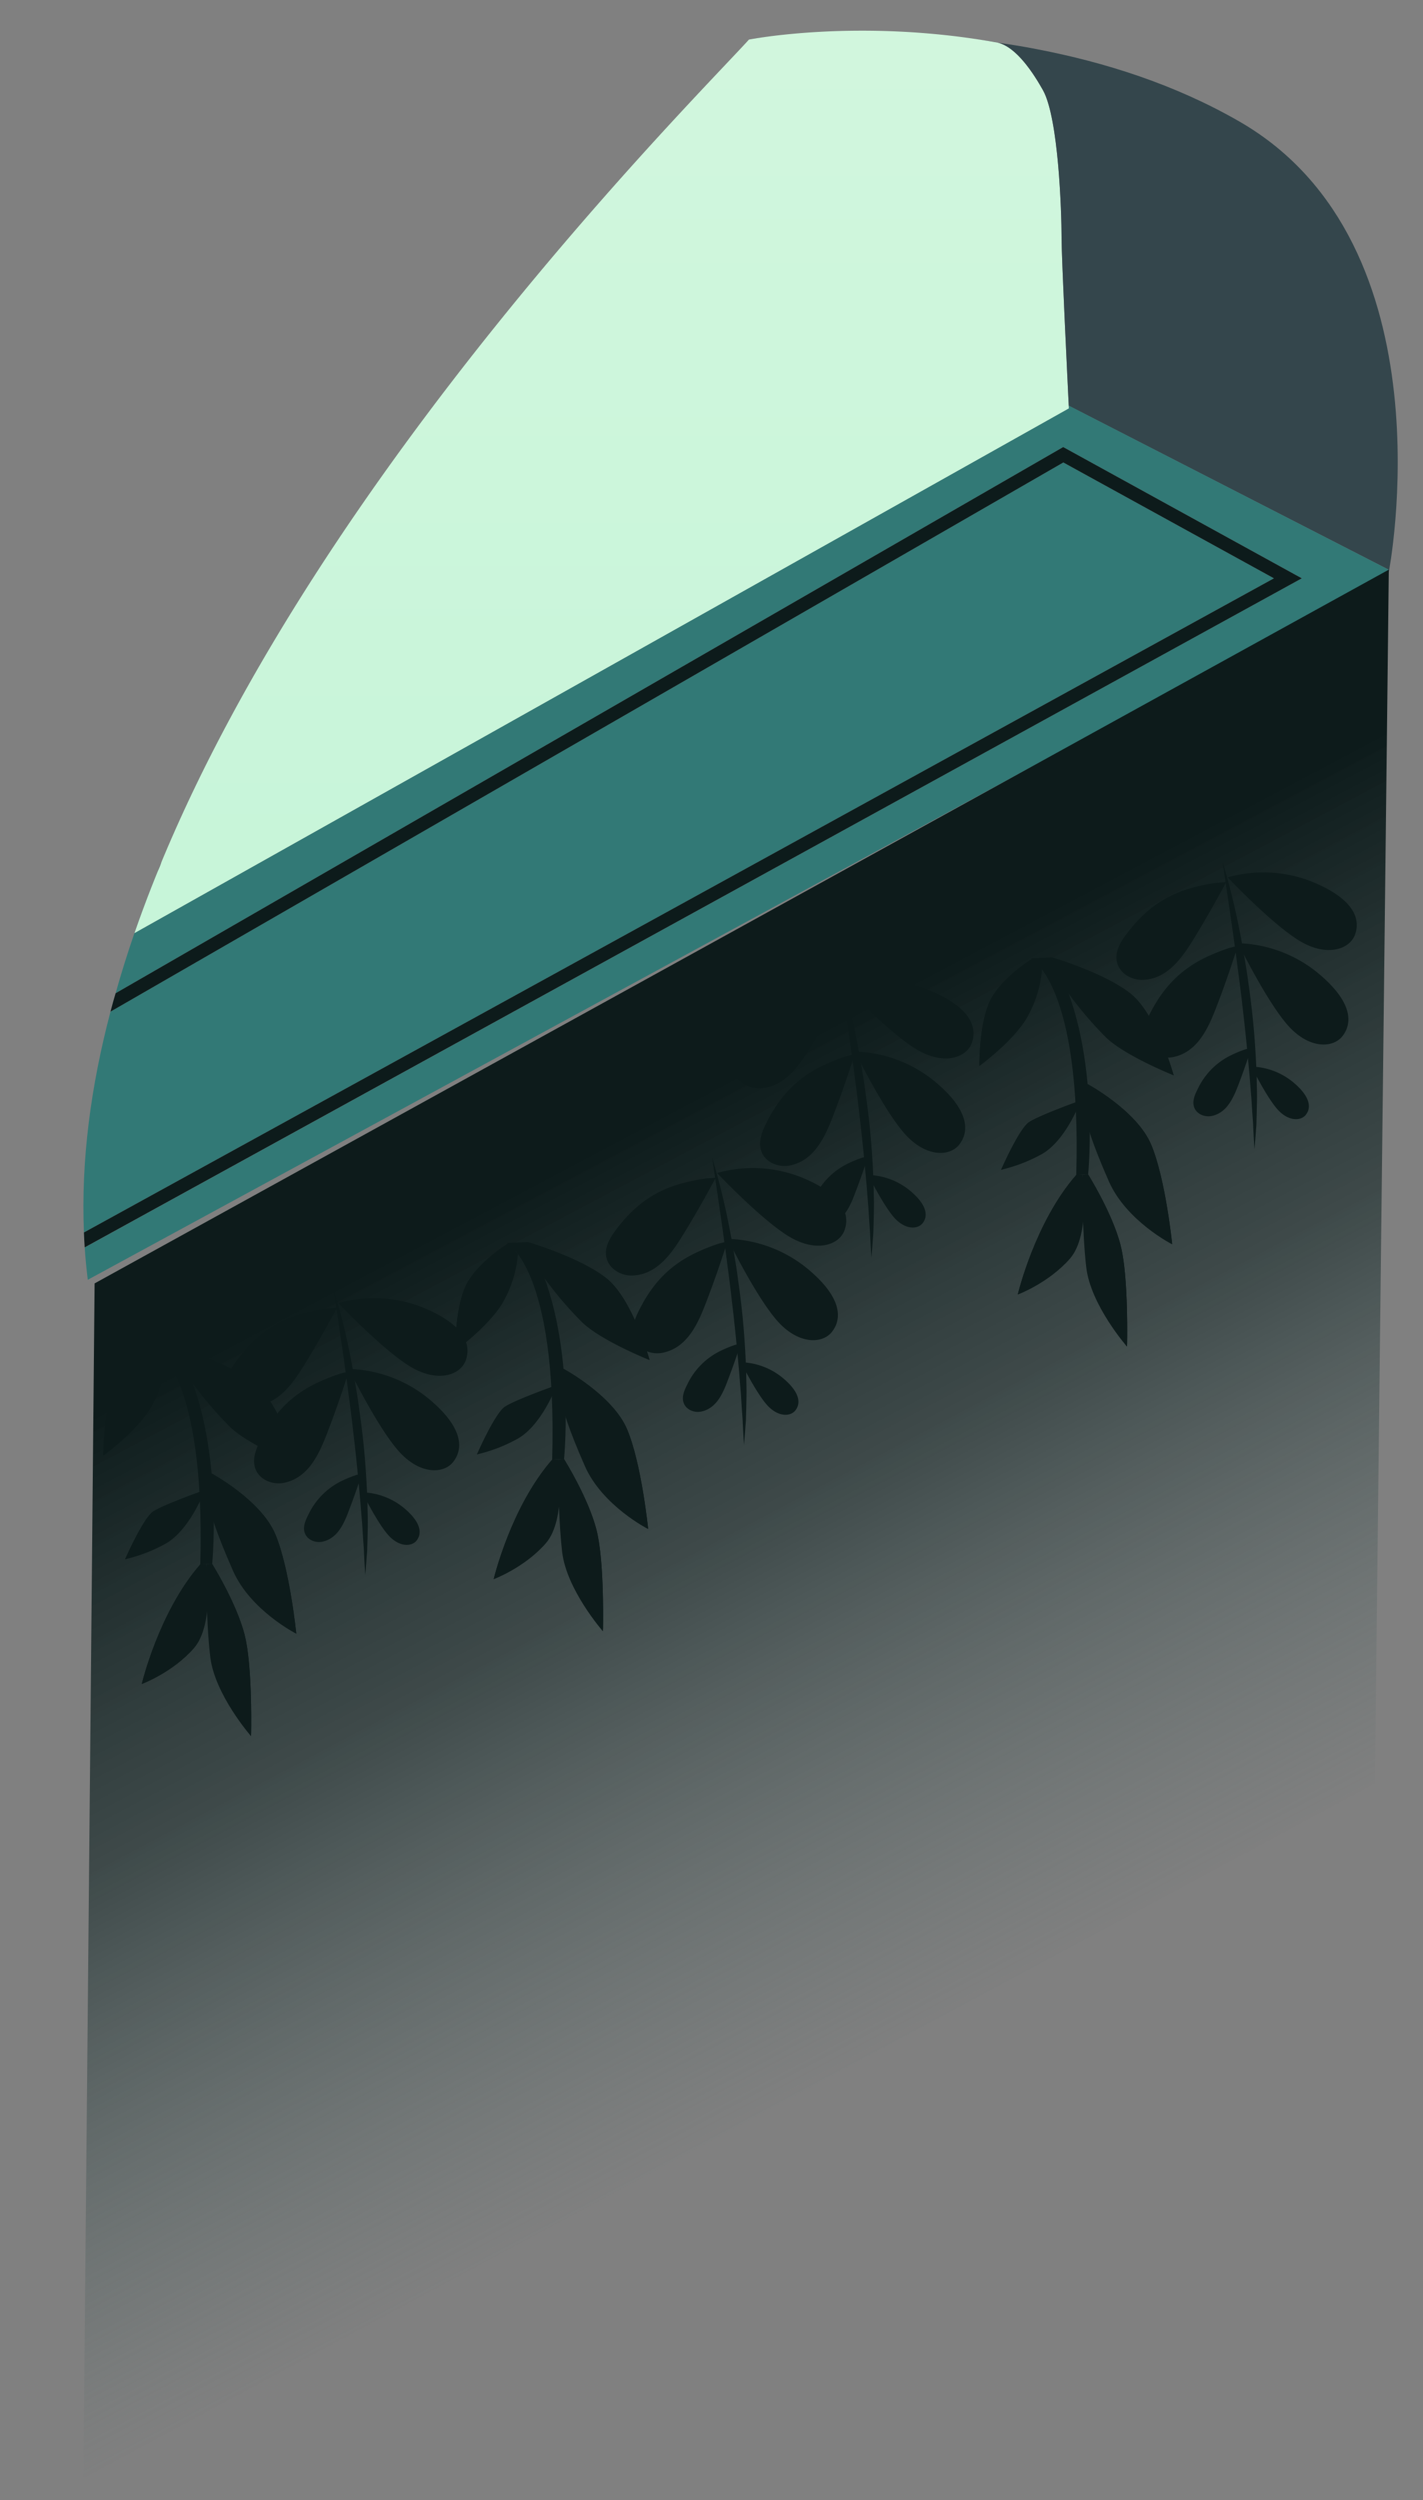 <svg xmlns="http://www.w3.org/2000/svg" xmlns:xlink="http://www.w3.org/1999/xlink" viewBox="0 0 516.97 907.88"><rect x="0" y="0" width="516.97" height="907.88" fill="#808080" stroke="none"/><defs><style>.cls-1{fill:url(#Dégradé_sans_nom_13);}.cls-2{fill:url(#Dégradé_sans_nom_13-2);}.cls-3{fill:url(#Dégradé_sans_nom_13-3);}.cls-4{fill:url(#Dégradé_sans_nom_5);}.cls-5{fill:#34464c;}.cls-6{fill:none;}.cls-7{fill:#327976;}.cls-8{fill:#0d1b1b;}.cls-9{fill:url(#Dégradé_sans_nom_44);}</style><linearGradient id="Dégradé_sans_nom_13" x1="58.01" y1="20.13" x2="58.01" y2="457.59" gradientUnits="userSpaceOnUse"><stop offset="0" stop-color="#5a6a70"/><stop offset="1" stop-color="#34464c"/></linearGradient><linearGradient id="Dégradé_sans_nom_13-2" x1="218.57" y1="20.13" x2="218.57" y2="457.59" xlink:href="#Dégradé_sans_nom_13"/><linearGradient id="Dégradé_sans_nom_13-3" x1="317.26" y1="-237.56" x2="317.26" y2="334.73" xlink:href="#Dégradé_sans_nom_13"/><linearGradient id="Dégradé_sans_nom_5" x1="218.57" y1="-568.34" x2="218.57" y2="3031.33" gradientUnits="userSpaceOnUse"><stop offset="0" stop-color="#dcf8e3"/><stop offset="0.11" stop-color="#d7f7e0"/><stop offset="0.25" stop-color="#c7f5d9"/><stop offset="0.41" stop-color="#aef2cc"/><stop offset="0.57" stop-color="#8bedbb"/><stop offset="0.75" stop-color="#5ee7a5"/><stop offset="0.92" stop-color="#27e08a"/><stop offset="1" stop-color="#0ddc7d"/></linearGradient><linearGradient id="Dégradé_sans_nom_44" x1="422.29" y1="845.51" x2="200.16" y2="426.48" gradientUnits="userSpaceOnUse"><stop offset="0" stop-color="#587372" stop-opacity="0"/><stop offset="0.28" stop-color="#4d6665" stop-opacity="0"/><stop offset="0.69" stop-color="#213232" stop-opacity="0.69"/><stop offset="1" stop-color="#0d1b1b"/></linearGradient></defs><title>fond2Plan de travail 22</title><g id="Calque_10" data-name="Calque 10"><path class="cls-1" d="M57.36,316.25A29.47,29.47,0,0,0,58.67,313C58.22,314.08,57.8,315.17,57.36,316.25Z"/><path class="cls-2" d="M55.14,334.42c-.84-4.45.47-11.82,3.53-21.42a29.47,29.47,0,0,1-1.31,3.25q-4.61,11.29-8.54,22.64l339.5-190.54Z"/><path class="cls-3" d="M362.42,15.48c-.18,0-.36-.1-.54-.13-50.79-8-89.78-1-89.78-1S312.84,8.38,362.42,15.48Z"/><path class="cls-4" d="M385.66,86.24c0-9.24-1.08-43.36-6.76-53.49-3.32-5.92-9.6-15.72-16.48-17.27-50.14-9.06-90.32-1.11-90.32-1.11-20,22-154,155.42-213.43,298.63a29.47,29.47,0,0,1-1.31,3.25q-4.61,11.29-8.54,22.64l339.5-190.54S385.66,94.56,385.66,86.24Z"/><path class="cls-5" d="M450.31,44.15c-23.44-13.52-49-21.55-73.27-26.22-4.94-1-9.82-1.76-14.62-2.45C369.3,17,375.58,26.83,378.9,32.75c5.68,10.13,6.76,44.25,6.76,53.49,0,7.65,2.26,53.78,2.62,61.1l0,0,116.23,59.54-34.66,19.87,34.66-18.83S527.8,88.8,450.31,44.15Z"/><path class="cls-6" d="M26.5,449.73l4-2.19c-1.09-26.17,2.55-53.13,9.65-80.19L24.61,376.3Z"/><path class="cls-7" d="M30.49,447.54,462.82,210,386.3,167.93,40.14,367.35C33,394.41,29.4,421.37,30.49,447.54Z"/><path class="cls-7" d="M388.32,147.31l0,0c0,.63,0,1,0,1L48.82,338.89Q45.06,349.77,42,360.67L386.25,162.34,472.93,210,30.77,453c.27,3.92.64,7.84,1.12,11.72l438-237.95,34.66-19.87Z"/><path class="cls-8" d="M386.25,162.34,42,360.67Q41,364,40.14,367.35L386.3,167.93,462.82,210,30.49,447.54c.07,1.81.16,3.61.28,5.41L472.93,210Z"/><polygon class="cls-9" points="499.5 647.6 30.29 899.88 34.37 466.03 504.55 206.85 499.5 647.6"/><g id="plante"><path id="Tracé_3169" data-name="Tracé 3169" class="cls-8" d="M374.48,348S393,357.06,391,426.64l4.32-.19s4.88-48.61-13.25-78.8Z"/><path id="Tracé_3170" data-name="Tracé 3170" class="cls-8" d="M387.58,359.9a133.8,133.8,0,0,0,14.41,17c7.12,6.68,24.41,13.59,24.41,13.59s-6.13-22.22-15.79-29.79-28.54-13.08-28.54-13.08Z"/><path id="Tracé_3171" data-name="Tracé 3171" class="cls-8" d="M378.57,352a42.46,42.46,0,0,1-6,18.43c-5.46,8.48-16.76,16.64-16.76,16.64s-.26-17.48,4.88-25.53,14.73-13.63,14.73-13.63Z"/><path id="Tracé_3172" data-name="Tracé 3172" class="cls-8" d="M395.32,426.45s8.77,14,11.78,25.69S409.45,489,409.45,489s-13.23-15.07-14.82-28.82-1.47-33.63-1.47-33.63Z"/><path id="Tracé_3173" data-name="Tracé 3173" class="cls-8" d="M407.1,452.14c2.64,10.29,2.46,31,2.37,35.84l-.21.81-.14-.17c-1-5.06-11.83-57.25-15-62.12l1.16-.05,1.57,2.64C399.56,433.69,404.89,443.54,407.1,452.14Z"/><path id="Tracé_3174" data-name="Tracé 3174" class="cls-8" d="M391,426.64c-15.07,17.25-21.25,43.44-21.25,43.44s11.14-4.14,18.92-13,4.49-30.55,4.49-30.55Z"/><g id="Groupe_724" data-name="Groupe 724"><path id="Tracé_3175" data-name="Tracé 3175" class="cls-8" d="M395,393.59s17.93,9.63,23.18,22,7.66,36.25,7.66,36.25-16.63-8.42-23-22.88-7.57-19.89-7.57-19.89Z"/><path id="Tracé_3176" data-name="Tracé 3176" class="cls-8" d="M418.22,415.62c5.25,12.41,7.66,36.25,7.66,36.25s-6.84-16.19-14.73-31.7C405.08,408.24,398,396.64,395,393.6,395,393.59,413,403.22,418.22,415.62Z"/></g><path id="Tracé_3177" data-name="Tracé 3177" class="cls-8" d="M392.05,426.59c-1.34,20.1-22.3,43.49-22.3,43.49s6.18-26.19,21.25-43.44Z"/><path id="Tracé_3178" data-name="Tracé 3178" class="cls-8" d="M426.4,390.52S394.57,353,382.07,347.65c0,0,18.89,5.51,28.54,13.08S426.4,390.52,426.4,390.52Z"/><path id="Tracé_3179" data-name="Tracé 3179" class="cls-8" d="M375.42,347.94l.82,1.06c-6.12,8.3-20.43,38.1-20.43,38.1s-.26-17.48,4.88-25.53S375.42,347.94,375.42,347.94Z"/><path id="Tracé_3180" data-name="Tracé 3180" class="cls-8" d="M391.65,401.93S386.42,415,378,419.35a57.22,57.22,0,0,1-14.26,5.41s6.52-14.9,10.16-17.31S391.57,400,391.57,400Z"/><path id="Tracé_3181" data-name="Tracé 3181" class="cls-8" d="M363.69,424.77s6.51-14.91,10.16-17.31S391.56,400,391.56,400l.05,1.16a108.56,108.56,0,0,0-14,10.52C371.37,417.32,365.89,424.41,363.69,424.77Z"/></g><g id="plante-2" data-name="plante"><path id="Tracé_3169-2" data-name="Tracé 3169" class="cls-8" d="M184.08,451.34s18.48,9.08,16.52,78.66l4.32-.19s4.88-48.61-13.25-78.8Z"/><path id="Tracé_3170-2" data-name="Tracé 3170" class="cls-8" d="M197.18,463.26a133.8,133.8,0,0,0,14.41,17C218.71,487,236,493.88,236,493.88s-6.13-22.22-15.79-29.79S191.67,451,191.67,451Z"/><path id="Tracé_3171-2" data-name="Tracé 3171" class="cls-8" d="M188.17,455.39a42.42,42.42,0,0,1-6,18.43c-5.46,8.48-16.76,16.64-16.76,16.64s-.27-17.48,4.88-25.53S185,451.3,185,451.3Z"/><path id="Tracé_3172-2" data-name="Tracé 3172" class="cls-8" d="M204.92,529.81s8.77,14,11.78,25.69,2.35,36.87,2.35,36.87-13.23-15.08-14.82-28.83-1.47-33.63-1.47-33.63Z"/><path id="Tracé_3173-2" data-name="Tracé 3173" class="cls-8" d="M216.7,555.5c2.64,10.29,2.46,31,2.37,35.84l-.21.81-.14-.17c-1-5.06-11.83-57.24-15-62.12l1.16-.05,1.57,2.64C209.16,537.05,214.48,546.9,216.7,555.5Z"/><path id="Tracé_3174-2" data-name="Tracé 3174" class="cls-8" d="M200.6,530c-15.07,17.25-21.25,43.44-21.25,43.44s11.14-4.14,18.91-13,4.5-30.55,4.5-30.55Z"/><g id="Groupe_724-2" data-name="Groupe 724"><path id="Tracé_3175-2" data-name="Tracé 3175" class="cls-8" d="M204.64,497s17.93,9.63,23.18,22,7.66,36.24,7.66,36.24-16.63-8.42-23-22.88-7.57-19.89-7.57-19.89Z"/><path id="Tracé_3176-2" data-name="Tracé 3176" class="cls-8" d="M227.82,519c5.25,12.4,7.66,36.24,7.66,36.24s-6.84-16.19-14.73-31.7C214.67,511.6,207.64,500,204.64,497,204.64,497,222.57,506.58,227.82,519Z"/></g><path id="Tracé_3177-2" data-name="Tracé 3177" class="cls-8" d="M201.65,530c-1.34,20.1-22.31,43.5-22.31,43.5s6.19-26.2,21.26-43.45Z"/><path id="Tracé_3178-2" data-name="Tracé 3178" class="cls-8" d="M236,493.88S204.17,456.35,191.67,451c0,0,18.89,5.51,28.54,13.08S236,493.88,236,493.88Z"/><path id="Tracé_3179-2" data-name="Tracé 3179" class="cls-8" d="M185,451.3l.82,1.06c-6.12,8.3-20.43,38.1-20.43,38.1s-.26-17.48,4.88-25.53S185,451.3,185,451.3Z"/><path id="Tracé_3180-2" data-name="Tracé 3180" class="cls-8" d="M201.25,505.3s-5.24,13.05-13.7,17.41a57.22,57.22,0,0,1-14.26,5.41s6.51-14.9,10.16-17.31,17.71-7.43,17.71-7.43Z"/><path id="Tracé_3181-2" data-name="Tracé 3181" class="cls-8" d="M173.29,528.13s6.51-14.9,10.16-17.31,17.71-7.43,17.71-7.43l.05,1.16a109.49,109.49,0,0,0-14,10.52C181,520.68,175.49,527.77,173.29,528.13Z"/></g><g id="plante-3" data-name="plante"><path id="Tracé_3169-3" data-name="Tracé 3169" class="cls-8" d="M56.23,489.42s18.49,9.08,16.53,78.66l4.32-.19s4.88-48.61-13.25-78.8Z"/><path id="Tracé_3170-3" data-name="Tracé 3170" class="cls-8" d="M69.34,501.34a133.8,133.8,0,0,0,14.41,17c7.12,6.68,24.41,13.59,24.41,13.59S102,509.74,92.37,502.17s-28.55-13.08-28.55-13.08Z"/><path id="Tracé_3171-3" data-name="Tracé 3171" class="cls-8" d="M60.33,493.48a42.64,42.64,0,0,1-6,18.43c-5.46,8.47-16.76,16.63-16.76,16.63S37.3,511.06,42.45,503s14.73-13.63,14.73-13.63Z"/><path id="Tracé_3172-3" data-name="Tracé 3172" class="cls-8" d="M77.08,567.89s8.77,14,11.78,25.69,2.35,36.87,2.35,36.87S78,615.37,76.38,601.62,74.92,568,74.92,568Z"/><path id="Tracé_3173-3" data-name="Tracé 3173" class="cls-8" d="M88.86,593.58c2.64,10.29,2.45,31,2.37,35.84l-.21.81-.14-.17c-1-5.06-11.83-57.24-15-62.11l1.16-.06,1.57,2.64C81.31,575.13,86.64,585,88.86,593.58Z"/><path id="Tracé_3174-3" data-name="Tracé 3174" class="cls-8" d="M72.76,568.08C57.69,585.33,51.5,611.53,51.5,611.53s11.15-4.15,18.92-13S74.92,568,74.92,568Z"/><g id="Groupe_724-3" data-name="Groupe 724"><path id="Tracé_3175-3" data-name="Tracé 3175" class="cls-8" d="M76.8,535s17.93,9.63,23.18,22,7.66,36.24,7.66,36.24-16.63-8.42-23-22.88S77,550.54,77,550.54Z"/><path id="Tracé_3176-3" data-name="Tracé 3176" class="cls-8" d="M100,557.07c5.25,12.4,7.66,36.24,7.66,36.24s-6.84-16.19-14.73-31.7C86.83,549.68,79.8,538.08,76.8,535,76.8,535,94.73,544.66,100,557.07Z"/></g><path id="Tracé_3177-3" data-name="Tracé 3177" class="cls-8" d="M73.81,568c-1.34,20.1-22.31,43.5-22.31,43.5s6.19-26.2,21.26-43.45Z"/><path id="Tracé_3178-3" data-name="Tracé 3178" class="cls-8" d="M108.16,532s-31.84-37.53-44.34-42.87c0,0,18.89,5.51,28.55,13.08S108.16,532,108.16,532Z"/><path id="Tracé_3179-3" data-name="Tracé 3179" class="cls-8" d="M57.18,489.38l.81,1.06c-6.11,8.3-20.42,38.1-20.42,38.1s-.26-17.48,4.88-25.53S57.18,489.38,57.18,489.38Z"/><path id="Tracé_3180-3" data-name="Tracé 3180" class="cls-8" d="M73.41,543.38s-5.24,13-13.71,17.41a57.15,57.15,0,0,1-14.25,5.41S52,551.3,55.61,548.89s17.71-7.43,17.71-7.43Z"/><path id="Tracé_3181-3" data-name="Tracé 3181" class="cls-8" d="M45.45,566.21S52,551.31,55.6,548.9s17.72-7.43,17.72-7.43l.05,1.16a109.49,109.49,0,0,0-14,10.52C53.13,558.76,47.65,565.85,45.45,566.21Z"/></g><g id="Groupe_725" data-name="Groupe 725"><path id="Tracé_3182" data-name="Tracé 3182" class="cls-8" d="M305,352.34a252,252,0,0,1,6.29,25.59c.87,4.3,1.59,8.63,2.3,13,.37,2.17.64,4.35.94,6.53s.61,4.35.86,6.53c1.08,8.73,1.67,17.52,2,26.31,0,2.2.1,4.4.11,6.6s-.06,4.4-.1,6.59l-.1,3.3c0,1.1-.12,2.19-.2,3.29-.15,2.2-.31,4.39-.52,6.57-.16-2.19-.27-4.38-.38-6.57-.07-1.1-.09-2.19-.17-3.28l-.23-3.28c-.16-2.18-.25-4.36-.44-6.54s-.35-4.36-.52-6.54c-.77-8.7-1.62-17.39-2.67-26.06-.22-2.18-.5-4.34-.77-6.51s-.55-4.33-.84-6.5-.54-4.34-.86-6.5-.59-4.33-.89-6.5C307.51,369.69,306.22,361,305,352.34Z"/><path id="Tracé_3183" data-name="Tracé 3183" class="cls-8" d="M310.61,381.85a47.86,47.86,0,0,1,28.82,10.7c13.35,11,12.51,18.75,9,23.14s-12.44,4.67-20.27-4.59S310.61,381.85,310.61,381.85Z"/><path id="Tracé_3184" data-name="Tracé 3184" class="cls-8" d="M306.76,357.94a47.94,47.94,0,0,1,30.7,1.59c16,6.55,17.55,14.16,15.51,19.4s-10.48,8.18-20.72,1.68S306.76,357.94,306.76,357.94Z"/><path id="Tracé_3185" data-name="Tracé 3185" class="cls-8" d="M315.45,426.66a24.88,24.88,0,0,1,15,5.56c6.95,5.75,6.52,9.76,4.69,12s-6.48,2.43-10.55-2.39S315.45,426.66,315.45,426.66Z"/><path id="Tracé_3186" data-name="Tracé 3186" class="cls-8" d="M310.61,382.59c-.1.31-3,.89-3.31,1a71.38,71.38,0,0,0-8.09,3.23c-9.46,4.46-15.64,10.94-20.39,20.14-1.64,3.17-3.45,7.11-2.35,10.73,1.33,4.38,6.31,6.36,10.53,5.51,9.59-1.94,13.34-11.87,16.42-20,2.53-6.65,4.84-13.39,7-20.16Z"/><path id="Tracé_3187" data-name="Tracé 3187" class="cls-8" d="M306.35,359.51c-.15.28-3.1.34-3.43.38a73.07,73.07,0,0,0-8.55,1.71c-10.11,2.67-17.35,7.92-23.7,16.11-2.19,2.82-4.68,6.36-4.26,10.13.52,4.54,5,7.4,9.36,7.33,9.78-.17,15.27-9.26,19.77-16.67,3.7-6.08,7.19-12.29,10.57-18.54Z"/><path id="Tracé_3188" data-name="Tracé 3188" class="cls-8" d="M315.4,419.71a10.2,10.2,0,0,1-2,.61,45.94,45.94,0,0,0-4.95,2A25.81,25.81,0,0,0,296,434.62c-1,1.94-2.12,4.34-1.44,6.56.81,2.68,3.86,3.89,6.44,3.37,5.86-1.19,8.16-7.26,10-12.22,1.55-4.06,3-8.18,4.3-12.32Z"/></g><g id="Groupe_725-2" data-name="Groupe 725"><path id="Tracé_3182-2" data-name="Tracé 3182" class="cls-8" d="M444.16,313a252.51,252.51,0,0,1,6.3,25.58c.86,4.31,1.59,8.64,2.29,13,.37,2.16.64,4.34.95,6.52s.61,4.35.85,6.54c1.08,8.73,1.67,17.51,2,26.31,0,2.2.1,4.39.12,6.59s-.07,4.4-.11,6.6l-.09,3.29c0,1.1-.13,2.2-.2,3.3-.16,2.19-.32,4.38-.52,6.57-.16-2.2-.28-4.39-.39-6.58-.07-1.09-.08-2.18-.16-3.28l-.24-3.27c-.15-2.19-.25-4.37-.44-6.55s-.34-4.35-.52-6.53c-.77-8.7-1.61-17.39-2.66-26.07-.22-2.17-.51-4.34-.78-6.51s-.55-4.33-.84-6.49-.54-4.34-.85-6.5-.6-4.34-.9-6.5C446.72,330.33,445.44,321.68,444.16,313Z"/><path id="Tracé_3183-2" data-name="Tracé 3183" class="cls-8" d="M449.82,342.5a47.91,47.91,0,0,1,28.82,10.69c13.35,11,12.52,18.75,9,23.14s-12.45,4.68-20.27-4.59S449.82,342.5,449.82,342.5Z"/><path id="Tracé_3184-2" data-name="Tracé 3184" class="cls-8" d="M446,318.58a47.94,47.94,0,0,1,30.7,1.6c16,6.54,17.54,14.16,15.5,19.39s-10.48,8.18-20.71,1.68S446,318.58,446,318.58Z"/><path id="Tracé_3185-2" data-name="Tracé 3185" class="cls-8" d="M454.67,387.3a24.94,24.94,0,0,1,15,5.57c6.95,5.74,6.51,9.76,4.68,12s-6.47,2.44-10.54-2.38S454.67,387.3,454.67,387.3Z"/><path id="Tracé_3186-2" data-name="Tracé 3186" class="cls-8" d="M449.82,343.24c-.1.3-3,.89-3.31,1a73.23,73.23,0,0,0-8.09,3.22C429,351.92,422.79,358.4,418,367.61c-1.64,3.17-3.45,7.1-2.34,10.73,1.33,4.37,6.3,6.36,10.52,5.51,9.59-1.94,13.34-11.87,16.43-20,2.53-6.65,4.83-13.39,7-20.15Z"/><path id="Tracé_3187-2" data-name="Tracé 3187" class="cls-8" d="M445.56,320.16c-.15.28-3.09.33-3.43.38a70.88,70.88,0,0,0-8.54,1.7c-10.11,2.67-17.36,7.92-23.71,16.11-2.18,2.82-4.68,6.37-4.25,10.14.51,4.54,5.05,7.4,9.35,7.32,9.78-.17,15.27-9.25,19.78-16.66,3.69-6.08,7.18-12.29,10.56-18.55Z"/><path id="Tracé_3188-2" data-name="Tracé 3188" class="cls-8" d="M454.62,380.35a9.67,9.67,0,0,1-2,.62,42.15,42.15,0,0,0-4.95,2,25.79,25.79,0,0,0-12.47,12.32c-1,1.94-2.11,4.35-1.44,6.57.82,2.67,3.86,3.89,6.44,3.37,5.87-1.19,8.16-7.26,10.05-12.22,1.54-4.07,2.95-8.19,4.3-12.33Z"/></g><g id="Groupe_725-3" data-name="Groupe 725"><path id="Tracé_3182-3" data-name="Tracé 3182" class="cls-8" d="M258.71,420.34A252,252,0,0,1,265,445.93c.87,4.3,1.59,8.63,2.3,13,.37,2.17.64,4.35.94,6.53s.61,4.35.86,6.53c1.08,8.73,1.67,17.52,2,26.31,0,2.2.1,4.4.11,6.6s-.06,4.4-.1,6.59l-.1,3.3c0,1.1-.12,2.19-.2,3.29-.15,2.2-.31,4.39-.52,6.57-.16-2.19-.27-4.38-.38-6.57-.07-1.1-.09-2.19-.17-3.28l-.24-3.28c-.15-2.18-.24-4.36-.43-6.54s-.35-4.36-.52-6.53c-.77-8.71-1.62-17.4-2.67-26.07-.22-2.18-.5-4.34-.77-6.51s-.55-4.33-.84-6.5-.54-4.34-.86-6.5-.59-4.33-.89-6.5C261.27,437.69,260,429,258.71,420.34Z"/><path id="Tracé_3183-3" data-name="Tracé 3183" class="cls-8" d="M264.37,449.85a47.86,47.86,0,0,1,28.82,10.7c13.35,11,12.51,18.75,9,23.14s-12.44,4.67-20.27-4.59S264.37,449.85,264.37,449.85Z"/><path id="Tracé_3184-3" data-name="Tracé 3184" class="cls-8" d="M260.52,425.94a47.87,47.87,0,0,1,30.7,1.6c16,6.54,17.55,14.15,15.51,19.39s-10.48,8.18-20.72,1.68S260.52,425.94,260.52,425.94Z"/><path id="Tracé_3185-3" data-name="Tracé 3185" class="cls-8" d="M269.21,494.66a24.88,24.88,0,0,1,15,5.56c7,5.75,6.52,9.77,4.69,12s-6.48,2.43-10.55-2.39S269.21,494.66,269.21,494.66Z"/><path id="Tracé_3186-3" data-name="Tracé 3186" class="cls-8" d="M264.37,450.6c-.1.3-3,.89-3.31,1a72.29,72.29,0,0,0-8.1,3.23c-9.45,4.46-15.63,10.94-20.38,20.14-1.64,3.17-3.45,7.11-2.35,10.73,1.33,4.38,6.31,6.36,10.53,5.51,9.59-1.94,13.34-11.87,16.42-20,2.53-6.65,4.84-13.39,7-20.16Z"/><path id="Tracé_3187-3" data-name="Tracé 3187" class="cls-8" d="M260.11,427.51c-.15.28-3.1.34-3.43.38a73.07,73.07,0,0,0-8.55,1.71c-10.11,2.67-17.35,7.92-23.7,16.11-2.19,2.82-4.68,6.36-4.26,10.13.52,4.54,5.05,7.4,9.35,7.33,9.79-.17,15.28-9.26,19.78-16.67,3.7-6.08,7.19-12.29,10.57-18.54Z"/><path id="Tracé_3188-3" data-name="Tracé 3188" class="cls-8" d="M269.16,487.71a10.2,10.2,0,0,1-2,.61,44,44,0,0,0-4.95,2,25.81,25.81,0,0,0-12.48,12.32c-1,1.94-2.11,4.34-1.43,6.56.81,2.68,3.86,3.89,6.43,3.37,5.87-1.19,8.17-7.26,10-12.22,1.55-4.06,3-8.18,4.3-12.32Z"/></g><g id="Groupe_725-4" data-name="Groupe 725"><path id="Tracé_3182-4" data-name="Tracé 3182" class="cls-8" d="M121.1,467.58a249.87,249.87,0,0,1,6.3,25.58c.87,4.31,1.59,8.64,2.3,13,.37,2.16.64,4.35.94,6.52s.61,4.35.86,6.54c1.07,8.73,1.67,17.51,2,26.31,0,2.2.1,4.39.12,6.59s-.06,4.4-.1,6.6l-.1,3.29c0,1.1-.12,2.2-.2,3.3q-.23,3.29-.52,6.57c-.16-2.2-.28-4.39-.39-6.58-.06-1.09-.08-2.18-.16-3.28l-.24-3.27c-.15-2.18-.24-4.37-.43-6.55s-.35-4.35-.53-6.53c-.76-8.7-1.61-17.39-2.66-26.07-.22-2.17-.5-4.34-.77-6.5s-.55-4.34-.84-6.5-.55-4.34-.86-6.5-.6-4.33-.89-6.5C123.67,484.93,122.38,476.27,121.1,467.58Z"/><path id="Tracé_3183-4" data-name="Tracé 3183" class="cls-8" d="M126.77,497.09a47.91,47.91,0,0,1,28.82,10.69c13.35,11,12.51,18.75,9,23.14s-12.44,4.68-20.27-4.58S126.77,497.09,126.77,497.09Z"/><path id="Tracé_3184-4" data-name="Tracé 3184" class="cls-8" d="M122.92,473.17a47.94,47.94,0,0,1,30.7,1.6c16,6.54,17.54,14.16,15.51,19.4s-10.48,8.18-20.72,1.67S122.92,473.17,122.92,473.17Z"/><path id="Tracé_3185-4" data-name="Tracé 3185" class="cls-8" d="M131.61,541.89a25,25,0,0,1,15,5.57c6.95,5.74,6.51,9.76,4.69,12s-6.48,2.43-10.55-2.39S131.61,541.89,131.61,541.89Z"/><path id="Tracé_3186-4" data-name="Tracé 3186" class="cls-8" d="M126.76,497.83c-.09.3-3,.89-3.3,1a73.39,73.39,0,0,0-8.1,3.22C105.91,506.51,99.73,513,95,522.2c-1.64,3.17-3.46,7.1-2.35,10.73,1.33,4.37,6.31,6.36,10.52,5.51,9.6-1.94,13.35-11.87,16.43-20,2.53-6.65,4.84-13.38,7-20.15Z"/><path id="Tracé_3187-4" data-name="Tracé 3187" class="cls-8" d="M122.51,474.75c-.15.28-3.1.33-3.43.38a75.16,75.16,0,0,0-8.55,1.7c-10.11,2.67-17.36,7.93-23.7,16.12-2.19,2.81-4.69,6.36-4.26,10.13.52,4.54,5.05,7.4,9.35,7.32,9.79-.17,15.28-9.25,19.78-16.66,3.7-6.08,7.19-12.29,10.57-18.55Z"/><path id="Tracé_3188-4" data-name="Tracé 3188" class="cls-8" d="M131.56,534.94a9.75,9.75,0,0,1-2,.62,44.12,44.12,0,0,0-5,2,25.91,25.91,0,0,0-12.47,12.32c-1,1.94-2.11,4.35-1.43,6.57.81,2.67,3.86,3.89,6.43,3.37,5.87-1.19,8.16-7.26,10-12.22,1.55-4.07,3-8.19,4.3-12.33Z"/></g></g></svg>